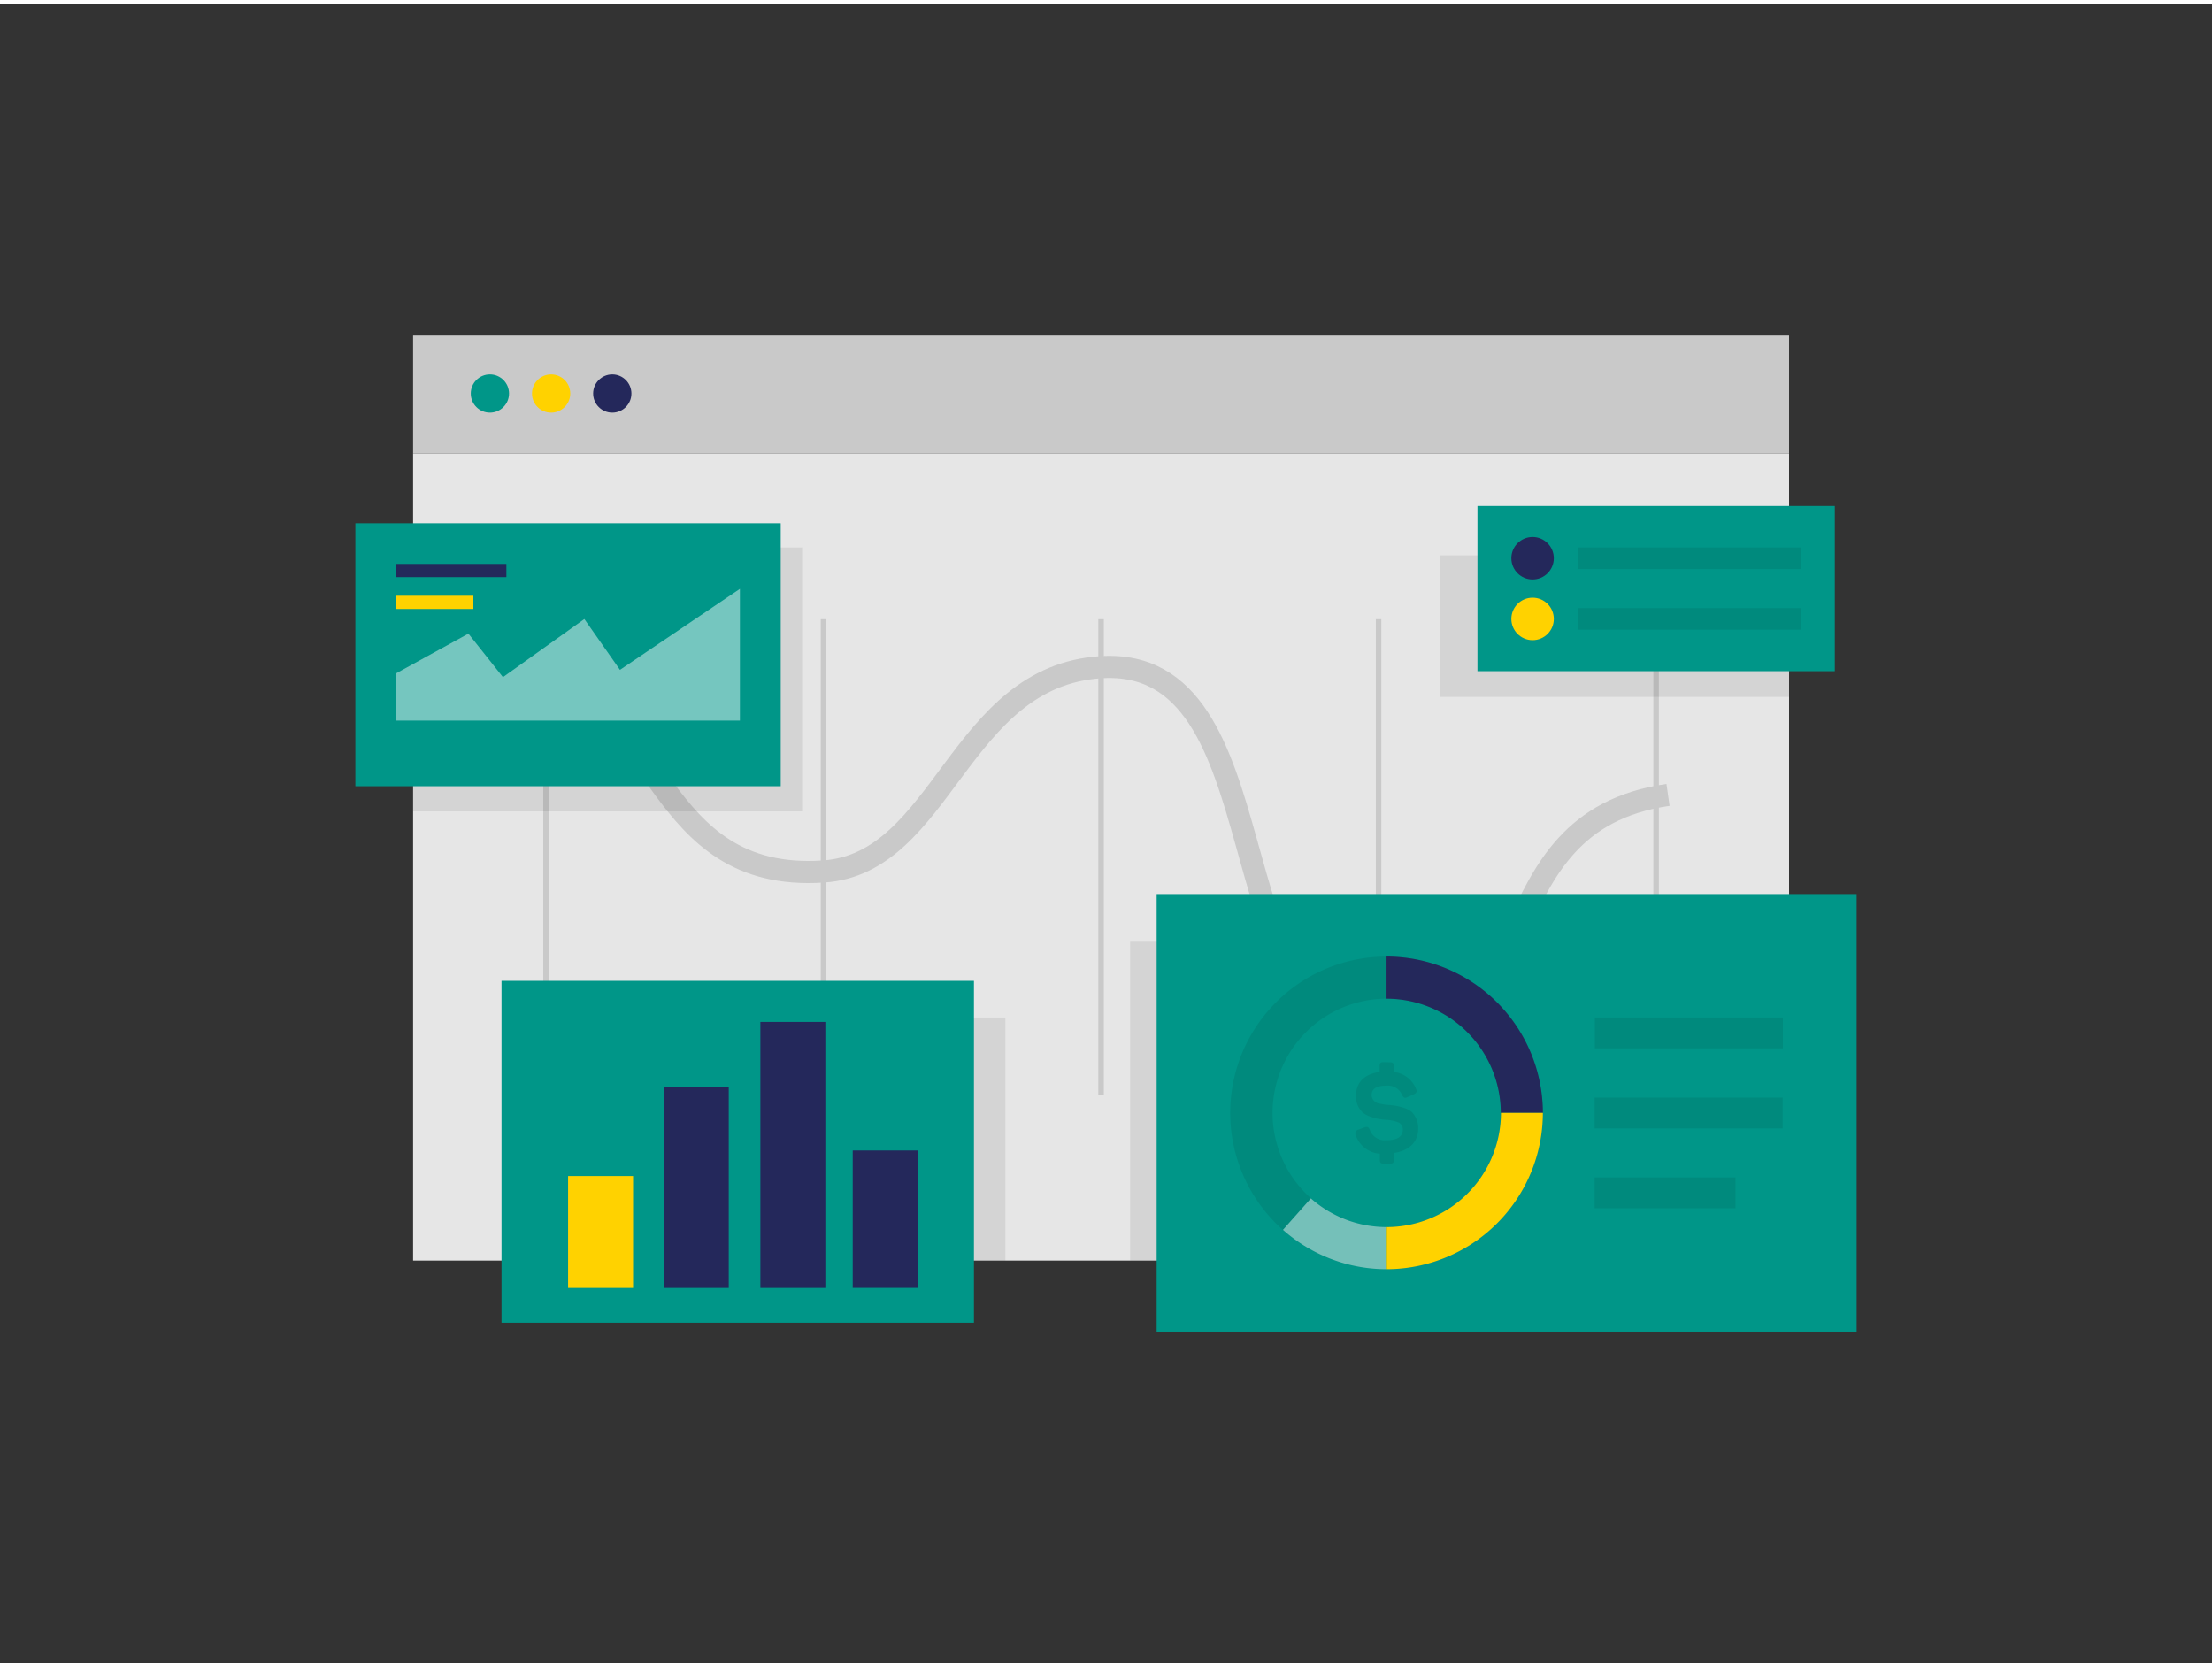 <svg id="Layer_1" data-name="Layer 1" xmlns="http://www.w3.org/2000/svg" viewBox="0 0 400 300" width="406" height="306" class="illustration styles_illustrationTablet__1DWOa"><rect x="0" y="0" width="400" height="300" fill="#333333" stroke="none"/><title>_</title><rect x="74.7" y="81.31" width="248.82" height="145.9" fill="#e6e6e6"></rect><rect x="74.7" y="59.93" width="248.82" height="21.38" fill="#c9c9c9"></rect><path d="M301.63,143c-34.57,4.93-20.88,45.35-52.34,43.1-30.17-2.15-17-68.25-50.18-66.19-25.85,1.6-28.52,35.5-50.19,36.94-31.16,2.09-29-31.59-50.18-31.37" fill="none" stroke="#c9c9c9" stroke-miterlimit="10" stroke-width="4"></path><line x1="98.74" y1="111.23" x2="98.74" y2="197.29" fill="none" stroke="#c9c9c9" stroke-miterlimit="10"></line><line x1="148.92" y1="111.23" x2="148.92" y2="197.29" fill="none" stroke="#c9c9c9" stroke-miterlimit="10"></line><line x1="199.11" y1="111.23" x2="199.11" y2="197.29" fill="none" stroke="#c9c9c9" stroke-miterlimit="10"></line><line x1="249.29" y1="111.23" x2="249.29" y2="197.29" fill="none" stroke="#c9c9c9" stroke-miterlimit="10"></line><line x1="299.48" y1="111.23" x2="299.48" y2="197.29" fill="none" stroke="#c9c9c9" stroke-miterlimit="10"></line><rect x="74.7" y="98.25" width="70.35" height="47.73" opacity="0.08"></rect><rect x="111.46" y="183.25" width="70.35" height="43.96" opacity="0.08"></rect><rect x="204.37" y="169.55" width="71.4" height="57.66" opacity="0.08"></rect><rect x="260.45" y="99.68" width="63.07" height="25.6" opacity="0.08"></rect><rect x="64.26" y="93.88" width="76.92" height="47.55" fill="#009688"></rect><polygon points="71.65 129.57 71.65 121.01 84.7 113.84 90.95 121.71 105.67 111.2 112.11 120.39 133.8 105.74 133.8 129.57 71.65 129.57" fill="#fff" opacity="0.46"></polygon><rect x="71.65" y="106.99" width="13.95" height="2.39" fill="#ffd200"></rect><rect x="71.65" y="101.23" width="19.92" height="2.39" fill="#24285b"></rect><rect x="90.69" y="176.62" width="85.43" height="61.83" fill="#009688"></rect><rect x="102.73" y="211.92" width="11.75" height="20.24" fill="#ffd200"></rect><rect x="154.2" y="207.3" width="11.75" height="24.85" fill="#24285b"></rect><rect x="120.03" y="195.77" width="11.75" height="36.39" fill="#24285b"></rect><rect x="137.5" y="184.05" width="11.75" height="48.11" fill="#24285b"></rect><rect x="209.16" y="160.93" width="126.58" height="79.13" fill="#009688"></rect><path d="M250.76,228.77A28.27,28.27,0,1,1,279,200.5,28.31,28.31,0,0,1,250.76,228.77Zm0-48.92a20.65,20.65,0,1,0,20.66,20.65A20.67,20.67,0,0,0,250.76,179.85Z" opacity="0.08"></path><path d="M250.76,228.77A28.22,28.22,0,0,1,232,221.65l5.05-5.69a20.64,20.64,0,0,0,13.7,5.19Z" fill="#fff" opacity="0.46"></path><path d="M279,200.5h-7.61a20.68,20.68,0,0,0-20.66-20.65v-7.62A28.3,28.3,0,0,1,279,200.5Z" fill="#24285b"></path><path d="M250.76,228.77v-7.62a20.68,20.68,0,0,0,20.66-20.65H279A28.3,28.3,0,0,1,250.76,228.77Z" fill="#ffd200"></path><g opacity="0.08"><path d="M251.38,191.35c.51,0,.66.18.66.68v1.07a4.89,4.89,0,0,1,4,3c.26.53.15.81-.44,1.07l-1.07.48c-.5.24-.74.14-1-.39a2.74,2.74,0,0,0-2.79-1.68c-1.86,0-2.71.55-2.71,1.79a1.65,1.65,0,0,0,1.51,1.46,10.78,10.78,0,0,0,1.57.24,10.3,10.3,0,0,1,2.9.57,4.1,4.1,0,0,1,1.29.7,4.22,4.22,0,0,1,1.16,3c0,2.38-1.59,4-4.41,4.41V209c0,.5-.15.68-.66.68h-1.2c-.5,0-.67-.18-.67-.68v-1.11a5,5,0,0,1-4.37-3.37.71.71,0,0,1,.5-1l1.07-.39c.55-.2.79-.07,1,.48a2.85,2.85,0,0,0,2.95,1.83c2,0,3-.63,3-1.92a1.33,1.33,0,0,0-.94-1.35,7.49,7.49,0,0,0-2.16-.42,9.86,9.86,0,0,1-2.93-.63,4.3,4.3,0,0,1-1.26-.72,4,4,0,0,1-1.18-3c0-2.36,1.48-3.93,4.28-4.3V192c0-.5.17-.68.67-.68Z"></path></g><rect x="288.4" y="183.25" width="34" height="5.58" opacity="0.08"></rect><rect x="288.36" y="197.73" width="34" height="5.58" opacity="0.08"></rect><rect x="288.36" y="212.17" width="25.47" height="5.58" opacity="0.08"></rect><rect x="267.17" y="90.75" width="64.62" height="29.88" fill="#009688"></rect><circle cx="277.14" cy="100.2" r="3.84" fill="#24285b"></circle><rect x="285.35" y="98.25" width="40.29" height="3.91" opacity="0.08"></rect><circle cx="277.14" cy="111.18" r="3.84" fill="#ffd200"></circle><rect x="285.35" y="109.22" width="40.29" height="3.91" opacity="0.08"></rect><circle cx="88.59" cy="70.42" r="3.46" fill="#009688"></circle><circle cx="99.66" cy="70.42" r="3.46" fill="#ffd200"></circle><circle cx="110.72" cy="70.42" r="3.46" fill="#24285b"></circle></svg>